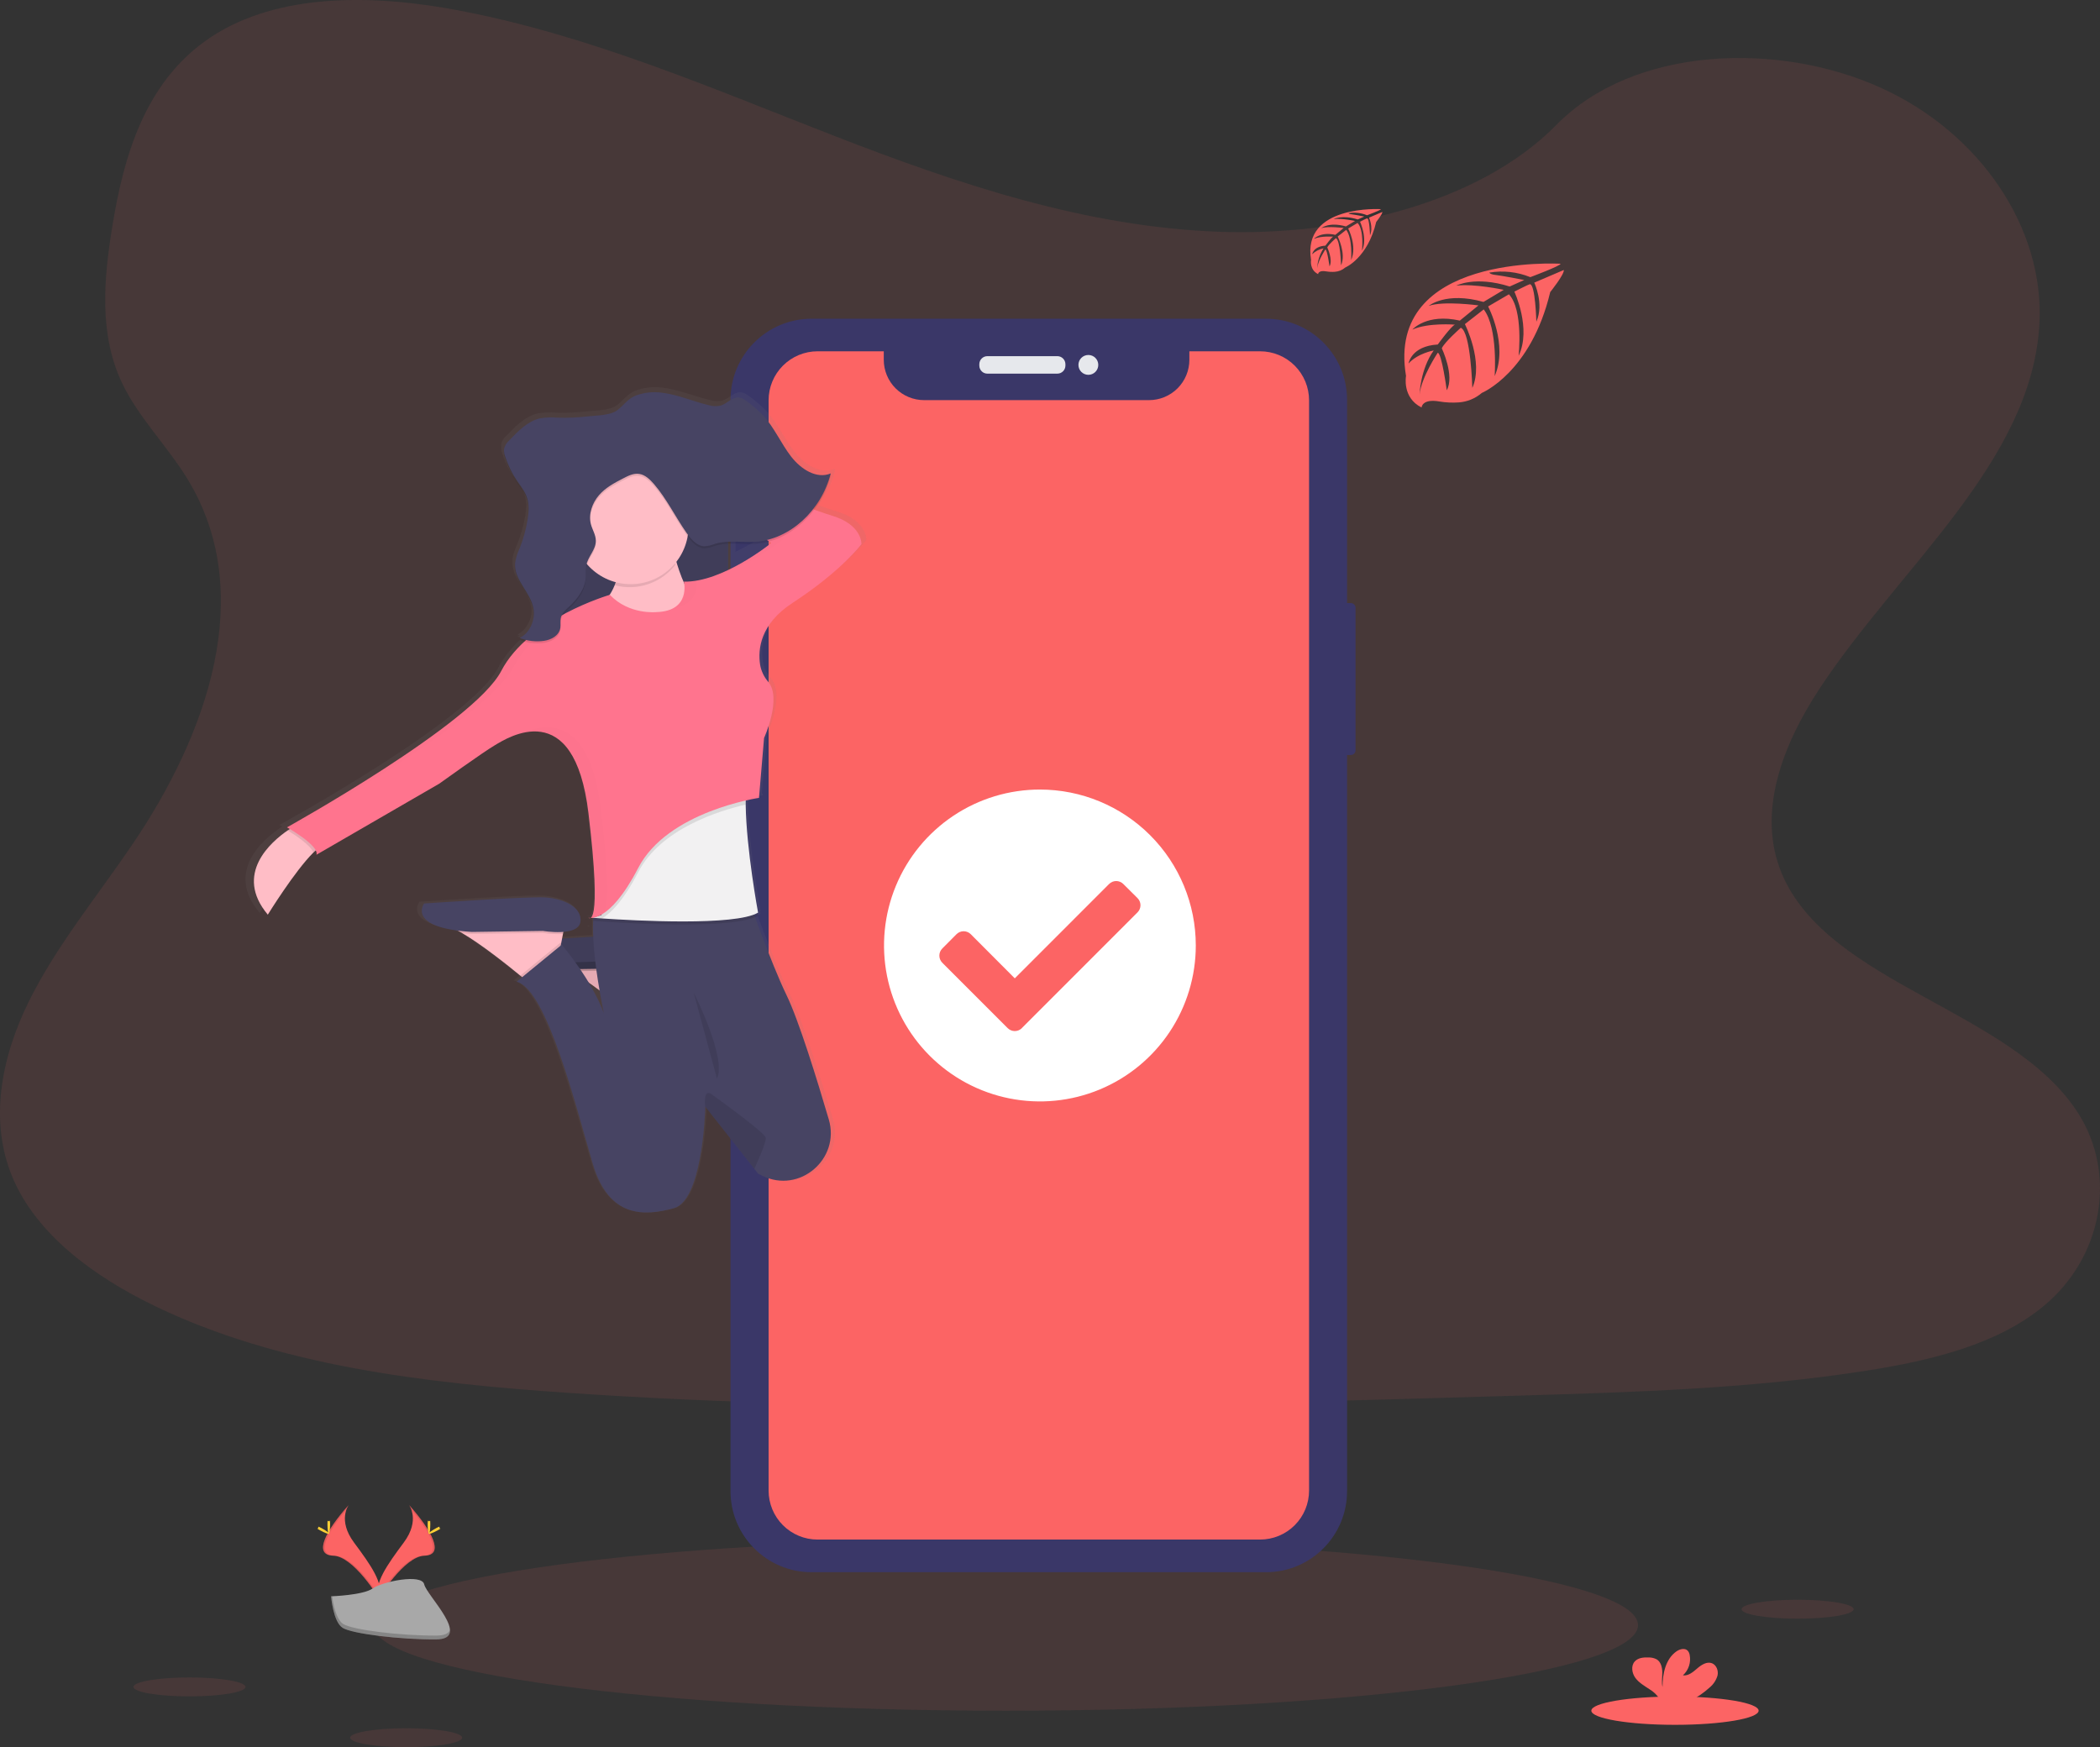 <svg width="667" height="555" viewBox="0 0 667 555" fill="none" xmlns="http://www.w3.org/2000/svg">
<rect x="0" y="0" width="667" height="555" fill="#333333" stroke="none"/>
<g clip-path="url(#clip0)">
<path opacity="0.1" d="M387.532 73.635C344.771 72.148 304.046 58.34 265.157 43.229C226.269 28.119 187.75 11.376 146.014 3.371C119.17 -1.778 88.467 -2.505 66.843 11.891C46.024 25.772 39.298 49.667 35.684 71.864C32.962 88.56 31.363 106.136 38.816 121.762C43.996 132.616 53.179 141.738 59.535 152.135C81.649 188.305 66.017 232.909 42.06 268.226C30.828 284.797 17.779 300.615 9.104 318.237C0.429 335.859 -3.581 356.079 4.01 374.072C11.529 391.918 29.454 405.297 48.871 414.716C88.308 433.852 134.762 439.325 180.093 442.425C280.406 449.293 381.248 446.319 481.826 443.344C519.05 442.24 556.432 441.123 593.048 435.366C613.384 432.167 634.375 427.097 649.141 414.842C667.878 399.289 672.523 372.954 659.963 353.448C638.9 320.736 580.68 312.612 565.94 277.506C557.839 258.179 566.158 236.657 577.938 218.731C603.203 180.287 645.547 146.556 647.773 102.613C649.306 72.432 628.95 42.205 597.475 27.92C564.486 12.955 518.733 14.833 494.406 39.613C469.332 65.128 425.29 74.944 387.532 73.635Z" fill="#FC6464"/>
<path opacity="0.1" d="M319.44 543.413C430.357 543.413 520.273 531.244 520.273 516.232C520.273 501.221 430.357 489.052 319.44 489.052C208.524 489.052 118.608 501.221 118.608 516.232C118.608 531.244 208.524 543.413 319.44 543.413Z" fill="#FC6464"/>
<path d="M429.037 191.57H426.209C425.374 191.57 424.696 192.248 424.696 193.084V238.323C424.696 239.159 425.374 239.836 426.209 239.836H429.037C429.873 239.836 430.55 239.159 430.55 238.323V193.084C430.55 192.248 429.873 191.57 429.037 191.57Z" fill="#3A3768"/>
<path d="M231.938 153.755H231.68C230.844 153.755 230.167 154.432 230.167 155.268V168.131C230.167 168.967 230.844 169.645 231.68 169.645H231.938C232.773 169.645 233.451 168.967 233.451 168.131V155.268C233.451 154.432 232.773 153.755 231.938 153.755Z" fill="#3A3768"/>
<path d="M232.235 182.852H231.561C230.725 182.852 230.048 183.53 230.048 184.365V208.994C230.048 209.83 230.725 210.508 231.561 210.508H232.235C233.07 210.508 233.748 209.83 233.748 208.994V184.365C233.748 183.53 233.07 182.852 232.235 182.852Z" fill="#3A3768"/>
<path d="M232.116 220.185H231.62C230.785 220.185 230.107 220.863 230.107 221.699V246.565C230.107 247.401 230.785 248.079 231.62 248.079H232.116C232.952 248.079 233.629 247.401 233.629 246.565V221.699C233.629 220.863 232.952 220.185 232.116 220.185Z" fill="#3A3768"/>
<path d="M402.093 101.245H257.784C243.557 101.245 232.023 112.784 232.023 127.017V473.651C232.023 487.885 243.557 499.423 257.784 499.423H402.093C416.321 499.423 427.854 487.885 427.854 473.651V127.017C427.854 112.784 416.321 101.245 402.093 101.245Z" fill="#3A3768"/>
<path d="M400.23 111.59H377.766V114.293C377.766 115.976 377.435 117.642 376.791 119.197C376.147 120.751 375.203 122.164 374.014 123.354C372.824 124.543 371.412 125.487 369.858 126.13C368.303 126.773 366.638 127.104 364.955 127.103H293.514C291.832 127.104 290.167 126.773 288.612 126.13C287.058 125.487 285.646 124.543 284.456 123.354C283.266 122.164 282.323 120.751 281.679 119.197C281.035 117.642 280.703 115.976 280.703 114.293V111.59H259.673C255.549 111.59 251.593 113.229 248.676 116.147C245.759 119.065 244.121 123.023 244.121 127.149V473.492C244.121 477.619 245.759 481.577 248.676 484.495C251.593 487.413 255.549 489.052 259.673 489.052H400.23C404.355 489.052 408.311 487.413 411.228 484.495C414.144 481.577 415.783 477.619 415.783 473.492V127.176C415.786 125.13 415.387 123.104 414.607 121.213C413.827 119.322 412.681 117.604 411.237 116.156C409.792 114.709 408.077 113.56 406.188 112.777C404.299 111.993 402.275 111.59 400.23 111.59Z" fill="#FC6464"/>
<path d="M335.839 113.136H313.606C312.194 113.136 311.049 114.282 311.049 115.695V116.131C311.049 117.544 312.194 118.689 313.606 118.689H335.839C337.251 118.689 338.396 117.544 338.396 116.131V115.695C338.396 114.282 337.251 113.136 335.839 113.136Z" fill="#E6E8EC"/>
<path d="M345.683 119.065C347.424 119.065 348.835 117.654 348.835 115.912C348.835 114.171 347.424 112.76 345.683 112.76C343.943 112.76 342.532 114.171 342.532 115.912C342.532 117.654 343.943 119.065 345.683 119.065Z" fill="#E6E8EC"/>
<path d="M495.655 83.781C495.655 83.781 440.024 80.424 446.578 119.422C446.578 119.422 445.257 126.317 451.52 129.443C451.52 129.443 451.619 126.555 457.229 127.54C459.226 127.871 461.254 127.968 463.274 127.83C465.998 127.651 468.591 126.591 470.661 124.81C470.661 124.81 486.299 118.345 492.378 92.778C492.378 92.778 496.877 87.199 496.699 85.764L487.31 89.777C487.31 89.777 490.521 96.552 487.971 102.184C487.971 102.184 487.667 90.021 485.863 90.286C485.5 90.339 480.987 92.632 480.987 92.632C480.987 92.632 486.504 104.431 482.342 113.011C482.342 113.011 483.921 98.469 479.263 93.485L472.656 97.345C472.656 97.345 479.104 109.534 474.731 119.482C474.731 119.482 475.854 104.226 471.262 98.284L465.276 102.957C465.276 102.957 471.335 114.967 467.641 123.217C467.641 123.217 467.159 105.462 463.981 104.12C463.981 104.12 458.742 108.747 457.942 110.638C457.942 110.638 462.091 119.363 459.515 123.964C459.515 123.964 457.936 112.132 456.641 112.066C456.641 112.066 451.421 119.905 450.879 125.285C450.879 125.285 451.104 117.294 455.379 111.325C455.379 111.325 450.331 112.191 447.384 115.463C447.384 115.463 448.197 109.924 456.667 109.435C456.667 109.435 460.981 103.486 462.131 103.129C462.131 103.129 453.714 102.422 448.607 104.689C448.607 104.689 453.099 99.46 463.677 101.84L469.59 97.008C469.59 97.008 458.504 95.494 453.8 97.167C453.8 97.167 459.211 92.54 471.183 95.911L477.618 92.064C477.618 92.064 468.163 90.028 462.534 90.742C462.534 90.742 468.48 87.536 479.507 91.013L484.132 88.944C484.132 88.944 477.208 87.582 475.18 87.364C473.152 87.146 473.046 86.591 473.046 86.591C477.433 85.859 481.936 86.36 486.055 88.038C486.055 88.038 495.82 84.396 495.655 83.781Z" fill="#FC6464"/>
<path d="M438.591 66.437C438.591 66.437 413.484 64.923 416.418 82.545C416.418 82.545 415.83 85.659 418.651 87.073C418.651 87.073 418.697 85.751 421.234 86.207C422.135 86.359 423.051 86.403 423.963 86.34C425.195 86.258 426.367 85.775 427.299 84.965C427.299 84.965 434.369 82.043 437.117 70.489C437.117 70.489 439.146 67.97 439.066 67.323L434.825 69.134C434.825 69.134 436.272 72.194 435.135 74.739C435.135 74.739 434.996 69.246 434.184 69.372C434.019 69.372 431.977 70.436 431.977 70.436C431.977 70.436 434.474 75.77 432.591 79.644C432.591 79.644 433.305 73.073 431.197 70.819L428.211 72.591C428.211 72.591 431.125 78.097 429.149 82.592C429.149 82.592 429.658 75.697 427.583 73.014L424.881 75.129C424.881 75.129 427.616 80.556 425.951 84.284C425.951 84.284 425.727 76.259 424.293 75.651C424.293 75.651 421.928 77.74 421.564 78.599C421.564 78.599 423.441 82.565 422.278 84.621C422.278 84.621 421.564 79.273 420.957 79.247C420.957 79.247 418.598 82.79 418.353 85.196C418.471 82.953 419.173 80.779 420.388 78.89C419.027 79.148 417.771 79.798 416.774 80.761C416.774 80.761 417.144 78.255 420.97 78.037C420.97 78.037 422.952 75.347 423.441 75.182C423.441 75.182 419.635 74.865 417.329 75.889C417.329 75.889 419.358 73.529 424.135 74.6L426.777 72.419C426.777 72.419 421.763 71.758 419.642 72.492C419.642 72.492 422.086 70.403 427.498 71.923L430.405 70.185C430.405 70.185 426.13 69.266 423.586 69.596C423.586 69.596 426.275 68.149 431.257 69.715L433.338 68.783C433.338 68.783 430.206 68.169 429.288 68.07C428.37 67.97 428.323 67.719 428.323 67.719C430.307 67.389 432.343 67.618 434.204 68.38C434.204 68.38 438.67 66.715 438.591 66.437Z" fill="#FC6464"/>
<path opacity="0.1" d="M570.955 514.183C580.781 514.183 588.747 512.837 588.747 511.176C588.747 509.515 580.781 508.168 570.955 508.168C561.128 508.168 553.162 509.515 553.162 511.176C553.162 512.837 561.128 514.183 570.955 514.183Z" fill="#FC6464"/>
<path opacity="0.1" d="M60.183 538.865C70.01 538.865 77.975 537.519 77.975 535.858C77.975 534.197 70.01 532.85 60.183 532.85C50.356 532.85 42.39 534.197 42.39 535.858C42.39 537.519 50.356 538.865 60.183 538.865Z" fill="#FC6464"/>
<path opacity="0.1" d="M129.008 555C138.834 555 146.8 553.653 146.8 551.992C146.8 550.331 138.834 548.985 129.008 548.985C119.181 548.985 111.215 550.331 111.215 551.992C111.215 553.653 119.181 555 129.008 555Z" fill="#FC6464"/>
<path d="M532.007 547.901C546.679 547.901 558.573 545.888 558.573 543.406C558.573 540.924 546.679 538.911 532.007 538.911C517.334 538.911 505.44 540.924 505.44 543.406C505.44 545.888 517.334 547.901 532.007 547.901Z" fill="#FC6464"/>
<path d="M542.994 536.056C544.205 535.065 545.087 533.731 545.524 532.229C545.855 530.715 545.207 528.924 543.754 528.335C542.128 527.714 540.391 528.844 539.076 529.981C537.761 531.118 536.248 532.42 534.524 532.176C535.411 531.373 536.075 530.353 536.452 529.217C536.828 528.08 536.904 526.866 536.671 525.691C536.594 525.204 536.386 524.748 536.07 524.369C535.171 523.404 533.533 523.814 532.456 524.581C529.02 526.993 528.062 531.667 528.042 535.864C527.692 534.35 527.989 532.771 527.976 531.237C527.963 529.704 527.547 527.932 526.232 527.119C525.421 526.684 524.509 526.469 523.589 526.498C522.043 526.438 520.325 526.597 519.268 527.727C517.947 529.129 518.304 531.482 519.44 533.015C520.576 534.549 522.314 535.534 523.913 536.598C525.192 537.361 526.283 538.402 527.104 539.645C527.203 539.819 527.283 540.003 527.342 540.194H536.995C539.171 539.091 541.189 537.699 542.994 536.056Z" fill="#FC6464"/>
<path d="M129.926 478.08C129.926 478.08 133.56 482.832 128.255 489.978C122.949 497.123 118.575 503.197 120.326 507.672C120.326 507.672 128.334 494.353 134.862 494.168C141.389 493.983 137.095 486.091 129.926 478.08Z" fill="#FC6464"/>
<path opacity="0.1" d="M129.926 478.08C130.243 478.54 130.492 479.043 130.666 479.573C137.022 487.043 140.411 494.016 134.3 494.188C128.611 494.353 121.786 504.533 120.148 507.104C120.201 507.302 120.267 507.494 120.339 507.692C120.339 507.692 128.347 494.373 134.875 494.188C141.402 494.003 137.095 486.091 129.926 478.08Z" fill="black"/>
<path d="M136.672 484.134C136.672 485.807 136.487 487.162 136.256 487.162C136.024 487.162 135.839 485.807 135.839 484.134C135.839 482.462 136.071 483.249 136.302 483.249C136.533 483.249 136.672 482.462 136.672 484.134Z" fill="#FFD037"/>
<path d="M138.991 486.131C137.524 486.93 136.242 487.413 136.137 487.208C136.031 487.003 137.121 486.19 138.588 485.39C140.055 484.59 139.48 485.172 139.586 485.39C139.691 485.608 140.458 485.331 138.991 486.131Z" fill="#FFD037"/>
<path d="M110.759 478.08C110.759 478.08 107.125 482.832 112.431 489.978C117.736 497.123 122.11 503.197 120.359 507.672C120.359 507.672 112.358 494.353 105.824 494.168C99.29 493.983 103.577 486.091 110.759 478.08Z" fill="#FC6464"/>
<path opacity="0.1" d="M110.759 478.08C110.441 478.54 110.19 479.043 110.013 479.573C103.657 487.043 100.274 494.016 106.379 494.188C112.074 494.353 118.899 504.533 120.538 507.104C120.483 507.304 120.417 507.5 120.339 507.692C120.339 507.692 112.338 494.373 105.804 494.188C99.27 494.003 103.577 486.091 110.759 478.08Z" fill="black"/>
<path d="M104.007 484.134C104.007 485.807 104.198 487.162 104.43 487.162C104.661 487.162 104.846 485.807 104.846 484.134C104.846 482.462 104.615 483.249 104.383 483.249C104.152 483.249 104.007 482.462 104.007 484.134Z" fill="#FFD037"/>
<path d="M101.694 486.131C103.161 486.93 104.436 487.413 104.549 487.208C104.661 487.003 103.558 486.19 102.091 485.39C100.624 484.59 101.205 485.172 101.093 485.39C100.981 485.608 100.228 485.331 101.694 486.131Z" fill="#FFD037"/>
<path d="M105.163 507.071C105.163 507.071 115.311 506.754 118.377 504.579C121.443 502.404 133.989 499.793 134.743 503.29C135.496 506.787 149.998 520.668 138.542 520.76C127.085 520.853 111.915 518.976 108.863 517.118C105.811 515.261 105.163 507.071 105.163 507.071Z" fill="#A8A8A8"/>
<path opacity="0.2" d="M138.74 519.544C127.283 519.637 112.114 517.759 109.061 515.902C106.742 514.481 105.811 509.398 105.5 507.058H105.163C105.163 507.058 105.824 515.241 108.856 517.105C111.889 518.969 127.078 520.84 138.535 520.747C141.838 520.747 142.981 519.544 142.922 517.799C142.459 518.87 141.198 519.524 138.74 519.544Z" fill="black"/>
<path d="M186.469 293.946C186.563 294.036 186.684 294.095 186.813 294.111C186.943 294.128 187.075 294.102 187.189 294.038C186.945 294.042 186.703 294.011 186.469 293.946Z" fill="url(#paint0_linear)"/>
<path d="M265.64 162.407C264.246 161.997 262.264 161.33 259.865 160.49C262.354 157.238 264.173 153.524 265.217 149.564L265.012 149.643C265.078 149.399 265.151 149.161 265.217 148.916C260.632 150.807 255.551 147.594 252.32 143.489C249.089 139.384 246.889 134.275 243.354 130.487C241.878 128.987 240.29 127.602 238.604 126.343C237.56 125.523 236.43 124.671 235.155 124.631C233.094 124.572 231.475 126.614 229.486 127.229C228.175 127.529 226.808 127.478 225.522 127.083C220.389 125.887 215.44 123.686 210.227 123.117C207.425 122.765 204.58 123.089 201.929 124.063C199.286 125.081 198.097 127.097 195.982 128.69C193.69 130.421 189.124 130.382 186.422 130.673C183.146 131.049 179.847 131.188 176.551 131.089C174.656 130.918 172.747 130.989 170.869 131.301C166.945 132.173 163.793 135.333 160.853 138.373C160.047 139.067 159.469 139.989 159.195 141.017C159.159 141.307 159.159 141.6 159.195 141.89C159.164 142.68 159.3 143.468 159.591 144.203C160.48 146.936 161.747 149.53 163.357 151.91C164.56 153.655 165.954 155.295 166.661 157.357C166.985 158.372 167.157 159.431 167.169 160.497C167.132 161.63 167.015 162.758 166.819 163.874C166.3 166.952 165.447 169.964 164.276 172.857C163.655 174.391 162.954 175.918 162.789 177.597C162.769 177.931 162.769 178.267 162.789 178.601C162.591 183.777 167.751 187.512 168.735 192.661C168.813 193.087 168.862 193.517 168.881 193.95C168.768 197.162 166.965 200.302 164.309 201.545C164.54 201.637 164.778 201.717 165.016 201.803C164.787 201.947 164.551 202.08 164.309 202.199C164.791 202.384 165.286 202.543 165.789 202.688C162.751 205.351 160.2 208.523 158.25 212.061C149.357 228.936 88.745 262.039 88.745 262.039C88.745 262.039 89.088 262.231 89.643 262.561C89.419 262.7 89.181 262.859 88.916 263.037C83.671 266.58 71.355 276.918 82.488 289.953C82.488 289.953 91.176 276.039 97.261 270.123C97.539 269.859 97.803 269.614 98.061 269.383C98.197 269.592 98.288 269.826 98.329 270.072C98.37 270.318 98.359 270.569 98.298 270.811L138.158 248.092C138.158 248.092 152.324 238.032 156.275 235.758C157.636 234.978 161.104 232.81 165.253 231.851L164.791 232.056C166.28 231.64 167.817 231.418 169.363 231.395C176.419 231.508 184.057 236.749 186.581 257.511C189.957 285.313 188.391 290.323 187.308 291.011C187.173 291.001 187.04 290.976 186.911 290.938C186.943 290.968 186.979 290.995 187.017 291.017C186.869 291.008 186.723 290.981 186.581 290.938C186.657 291.01 186.75 291.062 186.852 291.087C186.954 291.113 187.061 291.112 187.162 291.083C187.236 291.105 187.313 291.111 187.389 291.102C187.465 291.093 187.538 291.069 187.605 291.031C187.757 291.031 187.935 291.031 188.14 291.031C188.14 291.282 188.1 291.546 188.081 291.804C188.028 291.804 187.763 291.956 188.081 291.976C188.001 293.542 188.008 295.281 188.081 297.032C184.572 297.231 181.071 297.442 177.998 297.634L178.276 296.16L178.401 295.499C181.09 295.281 183.647 294.481 183.945 292.26C184.605 287.395 177.998 284.797 172.415 284.473C166.833 284.15 133.216 286.423 133.216 286.423C133.216 286.423 128.175 293.033 144.157 295.089C144.633 295.34 145.129 295.618 145.631 295.909C151.888 299.531 160.384 306.194 164.447 309.479L165.016 309.935L163.192 311.409C173.103 313.683 182.63 351.981 187.896 369.504C193.161 387.027 204.697 386.379 214.251 383.788C223.203 381.349 224.346 354.982 224.452 351.671C224.452 351.446 224.452 351.333 224.452 351.333L240.368 371.236L241.577 372.75C242.046 372.994 242.502 373.226 242.951 373.444C255.009 379.267 268.329 368.11 264.536 355.418C260.711 342.595 254.765 323.644 250.8 315.633C247.497 308.924 243.196 297.786 240.593 290.793C240.93 290.654 241.259 290.495 241.577 290.317C241.577 290.317 241.518 290.006 241.412 289.431L241.577 289.345C241.577 289.345 237.745 269.152 237.534 254.815C237.534 254.563 237.534 254.312 237.534 254.061C237.534 253.81 237.534 253.75 237.534 253.592C240.414 252.931 242.238 252.666 242.238 252.666L242.291 252.045L241.954 252.118L243.553 233.517C243.553 233.517 249.433 220.833 244.934 215.545C243.564 213.992 242.649 212.091 242.291 210.052C241.538 205.187 242.291 197.09 252.776 190.354C268.917 179.97 275.18 171.529 275.18 171.529C275.18 171.529 275.524 165.329 265.64 162.407ZM233.583 175.31V166.717C236.576 166.571 239.635 166.922 242.641 166.717C244.119 166.613 245.584 166.365 247.015 165.976L247.741 166.485C243.343 169.914 238.598 172.871 233.583 175.31ZM187.823 310.028C189.006 310.861 190.195 311.726 191.364 312.592C192.091 316.829 192.732 319.824 192.778 320.029C191.442 316.547 189.783 313.199 187.823 310.028Z" fill="url(#paint1_linear)"/>
<path d="M213.696 304.601L212.982 308.474L212.434 311.436L211.436 316.856L201.764 323.631C201.764 323.631 200.891 322.884 199.451 321.707C195.487 318.442 187.156 311.793 181.038 308.223C179.464 307.22 177.761 306.435 175.977 305.89L213.696 304.601Z" fill="#FFBDC6"/>
<path opacity="0.1" d="M213.696 304.601L212.982 308.474C210.849 308.59 208.71 308.479 206.6 308.144L184.03 308.468C182.967 308.402 181.969 308.322 181.038 308.223C179.464 307.22 177.761 306.435 175.977 305.89L213.696 304.601Z" fill="black"/>
<path d="M206.6 307.483C206.6 307.483 217.878 309.42 218.539 304.601C219.199 299.782 212.731 297.178 207.254 296.854C201.777 296.53 168.887 298.791 168.887 298.791C168.887 298.791 163.086 306.531 184.037 307.827L206.6 307.483Z" fill="#474463"/>
<path opacity="0.1" d="M213.696 304.601L212.982 308.474L212.434 311.436L211.436 316.856L201.764 323.631C201.764 323.631 200.891 322.884 199.451 321.707C195.487 318.442 187.156 311.793 181.038 308.223C179.464 307.22 177.761 306.435 175.977 305.89L213.696 304.601Z" fill="black"/>
<path opacity="0.1" d="M213.696 304.601L212.982 308.474C210.849 308.59 208.71 308.479 206.6 308.144L184.03 308.468C182.967 308.402 181.969 308.322 181.038 308.223C179.464 307.22 177.761 306.435 175.977 305.89L213.696 304.601Z" fill="black"/>
<path opacity="0.1" d="M206.6 307.47C206.6 307.47 217.885 309.4 218.532 304.561C219.18 299.723 212.725 297.145 207.248 296.821C201.77 296.497 168.881 298.758 168.881 298.758C168.881 298.758 163.08 306.498 184.031 307.787L206.6 307.47Z" fill="black"/>
<path d="M231.264 148.473H172.263V218.466H231.264V148.473Z" fill="#474463"/>
<path opacity="0.1" d="M231.264 148.791H172.263V218.784H231.264V148.791Z" fill="black"/>
<path d="M103.115 268.292C102.144 268.537 100.902 269.476 99.521 270.837C93.575 276.727 85.058 290.548 85.058 290.548C74.17 277.573 86.221 267.321 91.355 263.798C92.603 262.945 93.442 262.476 93.442 262.476L103.115 268.292Z" fill="#FFBDC6"/>
<path d="M213.048 170.564C213.048 170.564 215.949 190.883 225.945 195.721C235.942 200.56 213.048 209.602 213.048 209.602L181.778 197.982C181.778 197.982 199.511 192.172 195.963 175.078L213.048 170.564Z" fill="#FFBDC6"/>
<path d="M179.518 292.809L178.811 296.669L178.236 299.643L177.239 305.064L167.566 311.832C167.566 311.832 166.694 311.092 165.254 309.915C161.289 306.65 152.958 300 146.833 296.431C145.261 295.426 143.558 294.641 141.772 294.098L179.518 292.809Z" fill="#FFBDC6"/>
<path opacity="0.1" d="M179.518 292.809L178.811 296.669C176.678 296.785 174.539 296.674 172.429 296.338L149.859 296.662C148.796 296.596 147.791 296.517 146.86 296.418C145.287 295.413 143.584 294.628 141.799 294.084L179.518 292.809Z" fill="black"/>
<path d="M172.429 295.71C172.429 295.71 183.713 297.641 184.354 292.809C184.995 287.977 178.553 285.386 173.069 285.062C167.586 284.738 134.709 286.999 134.709 286.999C134.709 286.999 128.902 294.739 149.859 296.034L172.429 295.71Z" fill="#474463"/>
<path opacity="0.1" d="M178.236 299.643L177.238 305.064L167.566 311.832C167.566 311.832 166.694 311.092 165.253 309.915L178.045 299.419L178.236 299.643Z" fill="black"/>
<path d="M242.119 373.484C241.676 373.265 241.234 373.041 240.798 372.823L239.608 371.322L224.009 351.532C224.009 351.532 224.009 351.651 224.009 351.876C223.904 355.181 222.78 381.369 214.019 383.789C204.671 386.366 193.393 387.014 188.252 369.597C183.112 352.18 173.717 314.119 164.071 311.859L178.421 300.086C178.421 300.086 187.922 311.204 191.794 321.846C191.648 321.185 185.088 290.515 190.472 285.088H237.547C237.547 285.088 244.815 305.797 249.796 316.056C253.674 324.021 259.495 342.853 263.241 355.597C266.955 368.182 253.919 379.294 242.119 373.484Z" fill="#474463"/>
<path opacity="0.1" d="M240.778 290.872C233.51 295.175 201.605 293.423 191.226 292.723L188.398 292.518C188.094 292.518 188.444 292.346 188.444 292.346L188.735 289.418L196.471 269.747L237.897 245.713C237.058 248.244 236.781 252.118 236.847 256.553C237.038 270.804 240.778 290.872 240.778 290.872Z" fill="black"/>
<path d="M240.778 289.9C233.51 294.203 201.605 292.452 191.226 291.751L188.398 291.553L187.929 291.513L188.444 291.381L190.994 290.72L196.472 268.788L237.897 244.761C237.058 247.292 236.781 251.166 236.847 255.601C237.038 269.839 240.778 289.9 240.778 289.9Z" fill="#F2F1F2"/>
<path opacity="0.1" d="M236.82 255.588C228.396 257.531 209.857 263.236 202.735 277.004C197.984 286.172 193.987 290.105 191.199 291.751L188.371 291.553C188.39 291.496 188.405 291.439 188.418 291.381L190.968 290.72L196.445 268.788L237.871 244.761C237.038 247.279 236.754 251.153 236.82 255.588Z" fill="black"/>
<path opacity="0.1" d="M93.442 262.489L103.115 268.292C102.144 268.537 100.902 269.476 99.521 270.837C98.715 268.484 93.654 265.199 91.355 263.798C92.603 262.958 93.442 262.489 93.442 262.489Z" fill="black"/>
<path opacity="0.1" d="M186.647 291.93C186.541 291.985 186.42 292.006 186.302 291.989C186.183 291.973 186.073 291.919 185.986 291.837C186.201 291.9 186.423 291.931 186.647 291.93Z" fill="black"/>
<path d="M208.536 194.433C208.536 194.433 199.828 195.398 193.703 188.946C193.703 188.946 167.936 196.369 159.208 213.139C150.48 229.908 91.156 262.813 91.156 262.813C91.156 262.813 101.476 268.616 100.505 271.518L139.519 248.938C139.519 248.938 153.394 238.944 157.246 236.684C161.098 234.423 182.398 220.555 186.911 258.292C191.424 296.028 186.911 291.513 186.911 291.513C186.911 291.513 193.359 293.774 202.708 275.709C212.057 257.644 241.068 253.453 241.068 253.453L242.68 234.43C242.68 234.43 248.435 221.818 244.002 216.583C242.659 215.033 241.765 213.144 241.419 211.123C240.685 206.291 241.419 198.24 251.686 191.551C267.483 181.226 273.608 172.844 273.608 172.844C273.608 172.844 273.931 166.71 264.259 163.809C254.586 160.907 215.255 145.102 215.255 145.102L213.934 150.589L244.966 172.501C244.966 172.501 229.493 185.06 217.217 184.756C217.217 184.756 219.497 194.109 208.536 194.433Z" fill="#FF748E"/>
<path opacity="0.1" d="M214.508 179.408C213.746 176.822 213.15 174.191 212.724 171.529L195.639 176.043C196.392 179.307 196.257 182.712 195.249 185.905C198.742 186.838 202.433 186.719 205.858 185.563C209.284 184.408 212.293 182.266 214.508 179.408Z" fill="black"/>
<path d="M200.317 185.562C210.465 185.562 218.691 177.332 218.691 167.179C218.691 157.027 210.465 148.797 200.317 148.797C190.169 148.797 181.943 157.027 181.943 167.179C181.943 177.332 190.169 185.562 200.317 185.562Z" fill="#FFBDC6"/>
<path opacity="0.1" d="M210.088 125.371C215.189 125.947 220.032 128.141 225.053 129.337C226.308 129.73 227.644 129.782 228.925 129.489C230.874 128.881 232.46 126.845 234.481 126.905C235.723 126.905 236.827 127.791 237.851 128.604C239.495 129.859 241.041 131.238 242.476 132.728C245.938 136.489 248.085 141.553 251.243 145.644C254.401 149.736 259.383 152.915 263.869 151.038C260.817 162.936 250.82 171.998 240.005 172.739C235.69 173.029 231.27 172.13 227.095 173.4C226.054 173.823 224.956 174.09 223.837 174.193C221.433 174.193 219.497 171.985 217.997 169.837C214.482 164.787 211.7 159.049 207.743 154.442C206.421 152.922 204.895 151.474 203.045 151.197C201.195 150.919 199.497 151.798 197.852 152.651C195.137 154.059 192.362 155.52 190.254 157.939C188.147 160.358 186.819 163.954 187.691 167.193C188.16 168.951 189.23 170.537 189.25 172.375C189.29 175.303 186.7 177.451 186.191 180.307C186.076 181.506 186.034 182.712 186.065 183.916C185.841 187.829 183.284 191.035 180.615 193.494C179.571 194.452 178.421 195.477 178.117 196.958C177.912 197.962 178.117 199.033 177.985 200.051C177.595 202.589 175.065 203.878 172.825 204.215C170.208 204.596 167.537 204.279 165.082 203.296C168.213 201.809 170.143 197.599 169.416 193.818C168.418 188.583 163.159 184.828 163.608 179.494C163.856 177.86 164.346 176.271 165.062 174.781C166.209 171.905 167.042 168.913 167.546 165.858C167.942 163.491 168.134 160.986 167.394 158.739C166.733 156.683 165.353 155.057 164.183 153.325C162.596 150.967 161.345 148.4 160.463 145.697C160.141 144.899 160.019 144.035 160.107 143.179C160.364 142.153 160.929 141.23 161.725 140.535C164.599 137.514 167.672 134.368 171.523 133.508C173.361 133.198 175.231 133.124 177.087 133.29C180.314 133.395 183.545 133.258 186.753 132.88C189.395 132.57 193.862 132.616 196.101 130.897C198.189 129.291 199.365 127.288 201.935 126.27C204.539 125.312 207.338 125.003 210.088 125.371Z" fill="black"/>
<path opacity="0.1" d="M220.303 315.223C220.303 315.223 230.94 336.19 227.716 342.635L220.303 315.223Z" fill="black"/>
<path opacity="0.1" d="M239.588 371.296L224.009 351.532C224.009 351.532 224.009 351.651 224.009 351.876C224.009 351.876 223.111 345.477 226.077 347.625C232.578 352.332 242.978 360.045 243.202 361.374C243.427 362.703 241.095 368.01 239.588 371.296Z" fill="black"/>
<g opacity="0.1">
<path opacity="0.1" d="M217.561 184.755C217.561 184.755 218.882 190.202 214.627 192.925C221.168 191.808 221.459 186.712 221.234 184.498C220.02 184.692 218.791 184.779 217.561 184.755Z" fill="black"/>
<path opacity="0.1" d="M95.055 261.517C95.055 261.517 154.372 228.619 163.106 211.85C169.35 199.813 184.401 192.595 192.395 189.475C186.568 191.458 166.932 198.934 159.558 213.139C150.857 229.908 91.507 262.813 91.507 262.813L95.055 261.517Z" fill="black"/>
<path opacity="0.1" d="M229.11 182.191C239.205 179.051 248.851 171.212 248.851 171.212L217.878 149.266L218.585 146.265L215.618 145.076L214.33 150.562L245.284 172.494C240.323 176.396 234.888 179.654 229.11 182.191Z" fill="black"/>
<path opacity="0.1" d="M229.288 256.52C233.242 255.17 237.299 254.144 241.419 253.453L241.472 252.832C237.321 253.744 233.248 254.977 229.288 256.52Z" fill="black"/>
<path opacity="0.1" d="M191.774 290.31H191.49C191.383 290.364 191.263 290.385 191.145 290.368C191.027 290.351 190.916 290.299 190.829 290.218C191.044 290.28 191.266 290.311 191.49 290.31C192.547 289.695 194.133 284.877 190.829 256.996C187.275 227.251 173.288 229.571 165.637 232.995C173.459 230.84 184.222 232.704 187.281 258.285C190.618 286.166 189.025 290.984 187.942 291.599C189.317 291.548 190.647 291.1 191.774 290.31Z" fill="black"/>
<path opacity="0.1" d="M187.942 291.606C187.718 291.607 187.496 291.576 187.281 291.513C187.369 291.595 187.479 291.647 187.597 291.664C187.715 291.68 187.836 291.66 187.942 291.606Z" fill="black"/>
</g>
<path d="M210.088 124.724C215.189 125.305 220.032 127.493 225.053 128.69C226.308 129.08 227.644 129.13 228.925 128.835C230.874 128.233 232.46 126.191 234.481 126.25C235.723 126.29 236.827 127.136 237.851 127.949C239.493 129.207 241.039 130.585 242.476 132.074C245.938 135.835 248.085 140.898 251.243 144.99C254.401 149.081 259.383 152.261 263.869 150.383C260.817 162.281 250.82 171.344 240.005 172.084C235.69 172.381 231.27 171.483 227.095 172.745C226.055 173.172 224.957 173.439 223.838 173.538C221.433 173.538 219.497 171.33 217.997 169.182C214.482 164.132 211.701 158.401 207.743 153.794C206.422 152.267 204.895 150.82 203.045 150.542C201.195 150.264 199.497 151.15 197.852 152.003C195.137 153.411 192.362 154.865 190.254 157.291C188.147 159.717 186.819 163.299 187.691 166.545C188.16 168.303 189.23 169.89 189.25 171.727C189.29 174.662 186.7 176.804 186.191 179.659C186.076 180.858 186.034 182.064 186.065 183.268C185.841 187.181 183.284 190.38 180.615 192.846C179.571 193.798 178.421 194.829 178.117 196.303C177.912 197.314 178.117 198.379 177.985 199.403C177.595 201.941 175.065 203.23 172.825 203.561C170.208 203.948 167.535 203.631 165.082 202.642C168.213 201.161 170.143 196.944 169.416 193.17C168.418 187.935 163.159 184.174 163.608 178.846C163.856 177.211 164.346 175.623 165.062 174.133C166.208 171.254 167.041 168.26 167.546 165.203C167.943 162.843 168.134 160.338 167.394 158.084C166.733 156.035 165.353 154.402 164.183 152.671C162.598 150.314 161.346 147.749 160.463 145.049C160.143 144.249 160.021 143.382 160.107 142.524C160.372 141.511 160.936 140.601 161.725 139.913C164.599 136.893 167.672 133.753 171.524 132.887C173.362 132.582 175.231 132.51 177.087 132.675C180.314 132.777 183.545 132.64 186.753 132.266C189.395 131.955 193.862 131.995 196.101 130.283C198.189 128.683 199.365 126.673 201.935 125.656C204.538 124.69 207.335 124.371 210.088 124.724Z" fill="#474463"/>
<path d="M379.808 300.337C379.808 310.135 376.905 319.712 371.464 327.858C366.024 336.004 358.291 342.353 349.243 346.102C340.196 349.851 330.241 350.832 320.636 348.921C311.032 347.009 302.21 342.292 295.285 335.364C288.361 328.436 283.645 319.61 281.735 310.001C279.824 300.392 280.805 290.432 284.552 281.381C288.3 272.33 294.646 264.593 302.788 259.15C310.93 253.707 320.503 250.802 330.296 250.802C343.427 250.802 356.021 256.021 365.307 265.311C374.592 274.6 379.808 287.2 379.808 300.337ZM324.574 326.559L361.302 289.814C361.6 289.518 361.835 289.165 361.996 288.777C362.157 288.39 362.24 287.974 362.24 287.554C362.24 287.134 362.157 286.718 361.996 286.33C361.835 285.942 361.6 285.59 361.302 285.293L356.783 280.805C356.487 280.508 356.136 280.272 355.748 280.111C355.361 279.95 354.946 279.867 354.527 279.867C354.108 279.867 353.692 279.95 353.305 280.111C352.918 280.272 352.566 280.508 352.271 280.805L322.315 310.775L308.328 296.748C307.727 296.151 306.915 295.815 306.068 295.815C305.221 295.815 304.409 296.151 303.808 296.748L299.289 301.296C298.692 301.897 298.357 302.709 298.357 303.556C298.357 304.404 298.692 305.216 299.289 305.817L320.055 326.586C320.351 326.883 320.704 327.119 321.091 327.28C321.479 327.441 321.895 327.524 322.315 327.524C322.734 327.524 323.15 327.441 323.538 327.28C323.926 327.119 324.278 326.883 324.574 326.586V326.559Z" fill="white"/>
</g>
<defs>
<linearGradient id="paint0_linear" x1="186.832" y1="294.117" x2="186.832" y2="293.946" gradientUnits="userSpaceOnUse">
<stop stop-color="#808080" stop-opacity="0.25"/>
<stop offset="0.54" stop-color="#808080" stop-opacity="0.12"/>
<stop offset="1" stop-color="#808080" stop-opacity="0.1"/>
</linearGradient>
<linearGradient id="paint1_linear" x1="71565.9" y1="160791" x2="71565.9" y2="56813.9" gradientUnits="userSpaceOnUse">
<stop stop-color="#808080" stop-opacity="0.25"/>
<stop offset="0.54" stop-color="#808080" stop-opacity="0.12"/>
<stop offset="1" stop-color="#808080" stop-opacity="0.1"/>
</linearGradient>
<clipPath id="clip0">
<rect width="667" height="555" fill="white"/>
</clipPath>
</defs>
</svg>
